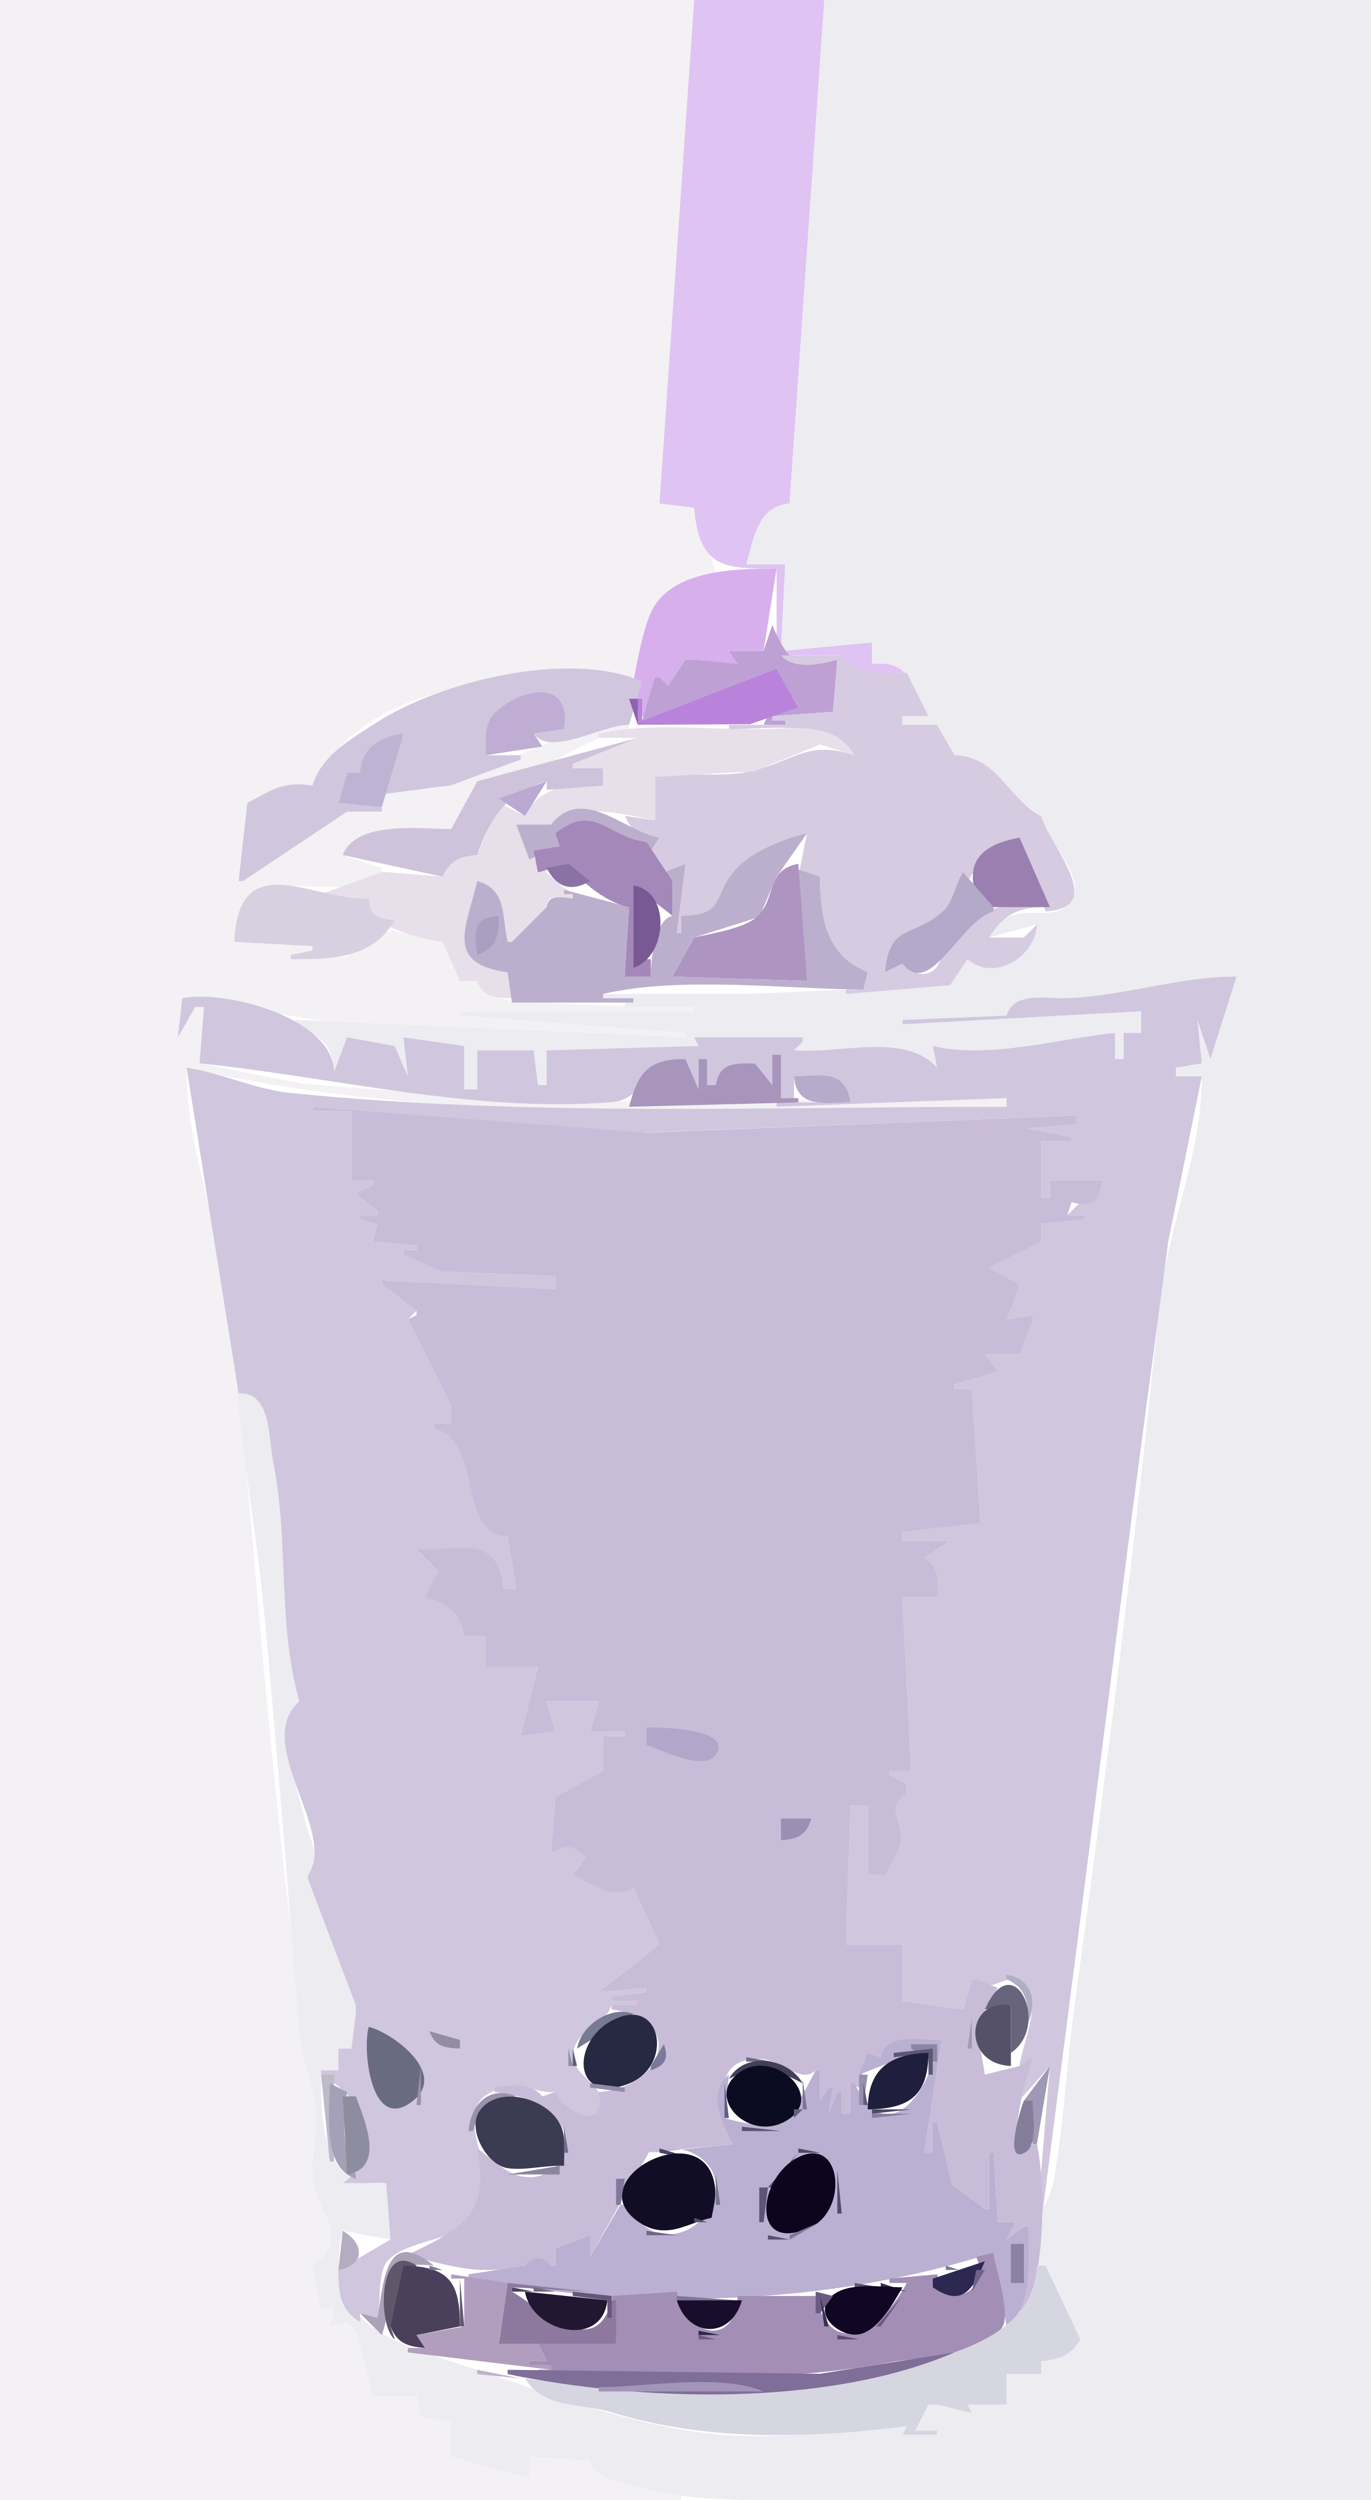 <?xml version="1.0" standalone="yes"?>
<svg width="316" height="576">
<path style="fill:#f3f1f4; stroke:none;" d="M0 0L0 576L157 576L157 575C150.608 572.145 140.04 573.609 136 567L122 566L122 571L120 568L104 566L104 558L97 557L96 552L86 552L82 537L80 535L76 536L77 532L74 532L72 522C81.857 517.536 73.783 508.871 72.38 501.999C71.295 496.687 73.253 491.353 72.91 486C72.238 475.506 69.648 464.523 68.282 454C61.898 404.849 58.513 355.172 53.83 306C51.852 285.223 43.058 267.021 43 246C104.838 260.183 168.865 255 232 255L232 253L124 253.91L70 249.714L46 245L47 232L45 232L41 239L42 230L84 236.83L158 239L158 238L106 234L106 233L160 233L160 232C147.701 232 135.296 231.5 123 230.961C118.141 230.747 112.604 230.458 110 226L106 226L102 217L90.13 214.318L79.91 220.401L67 221L67 220L72 219L72 218L54 217C55.853 194.496 75.714 210.499 88 201L88 200L79 197C83.411 189.444 96.218 191 104 191L110 180C121.501 181.974 133.649 169.709 145 168L145 167C130.46 167 117.165 175.969 103.946 180.656C98.828 182.47 93.292 181.363 88 183L88 187L80 187L56 203L55 203L57 185L72 181C85.962 154.071 123.618 155.93 149 156C149 142.559 151.668 136.276 165 132L160 117L152 116L160 0L0 0z"/>
<path style="fill:#dfc3f3; stroke:none;" d="M160 0L152 116L160 117C161.162 131.107 167.173 131.033 179 131L179 151L194 151C195.673 156.721 204.156 155 209 155L209 159L210 159C209.787 152.604 206.844 151.967 201 153L201 148L180 150L181 130L172 130C174.192 124.284 175.037 117.133 182 116L190 0L160 0z"/>
<path style="fill:#edecf1; stroke:none;" d="M190 0L182 116C174.66 116.584 173.72 123.94 172 130L181 130L180 150L201 148L201 153C210.25 152.054 209.76 158.26 214 165L208 165L208 167L216 167L220 174L240 188C240.814 193.614 250.592 201.764 246.932 207.562C242.983 213.819 232.378 205.924 228 216L239 213C238.466 220.196 229.393 225.771 223 221L219 227L173 228.981L139 229L139 230L146 230L146 231L144 231L144 232L160 232L160 233L106 233L106 234L158 238L158 239L68 235L68 236C73.476 238.473 76.795 240.701 77 247C80.189 244.99 80.573 242.626 80 239L91 241L94 248L93 239L107 241L107 251L110 251L110 242L123 242L124 250L126 250L126 242L161 241L160 239L185 239L185 240L183 242C194.917 243.966 206.112 238.623 216 246L215 241C226.994 244.537 244.937 240.043 257 238L257 244L259 244L259 238L263 238L263 233L208 236L208 235L232 234C235.194 228.779 241.608 230.197 247 229.961C259.838 229.398 272.089 225.009 285 225L279 244L276 235L277 245L271 246L271 248L277 248C277 266.598 269.005 282.666 267.171 301C261.726 355.42 254.789 409.916 247.424 464C245.678 476.814 245.158 490.32 242.726 503C241.782 507.92 237.686 511.775 238.207 517C238.729 522.234 244.93 536.636 249 539L240 544L240 547L232 547L232 554L223 554L224 556L216 554L215 554L214 554L211 560L216 560L216 561L208 561L209 559C194.575 560.099 179.6 562.243 165 560.83C145.879 558.98 127.737 551.901 110 546.025C92.815 540.332 73.65 536.472 79 514L90 516L89 503C73.912 504.854 74 488.289 74 477L78 477L78 472L81 472L82 464L82 463L82 462L71 433L71 432C74.572 428.83 71.364 423.934 70.458 420C68.634 412.08 63.468 399.295 69 392C65.24 373.834 66.643 355.022 63.195 337C62.108 331.315 62.7 319.534 55 321L55 304L54 304C54 326.939 58.668 348.292 60.83 371C63.932 403.568 66.408 436.239 69.093 469C69.569 474.796 72.328 480.128 72.826 486C73.31 491.698 71.196 497.282 72.38 502.996C73.933 510.494 80.812 516.139 72 522L74 532L77 532L76 536L80 535L82 537L86 552L96 552L97 557L104 558L104 566L122 571L122 566L136 567C137.234 571.22 142.139 571.484 146 572.662C156.967 576.009 167.604 576 179 576L316 576L316 0L190 0z"/>
<path style="fill:#d7afed; stroke:none;" d="M145 161L148 165L149 165L151 156L152 156L154 158L158 152L159 152L160 152L160 154L170 153L168 150L176 150L179 131C170.307 131.006 156.421 131.131 150.985 139.376C147.814 144.184 146.666 155.292 145 161z"/>
<path style="fill:#bea0d4; stroke:none;" d="M178 144L176 150L168 150L170 153L160 152L159 152L158 152L154 158L152 156L151 156L148 166L179 154L184 163C180.014 163.047 177.584 163.06 176 167L181 167L181 166L178 166L178 165L192 164L193 152C183.288 154.312 181.515 152.127 178 144z"/>
<path style="fill:#d7cbe1; stroke:none;" d="M180 151C182.924 154.346 189.092 153.155 193 152L192 164L178 165L178 166L181 166L181 167L168 167L168 168C178.381 168 189.195 165.553 197 174C185.928 170.442 183.485 175.284 172.961 177.698C165.92 179.312 158.21 177.661 151 179L151 189L144 188C145.742 191.847 147.892 192.623 152 193L150 196L150 197L153 201L158 199L156 215L157 215L157 211C168.094 210.968 164.213 206.564 170.358 200.302C174.179 196.409 180.902 193.677 186 192L184 202L189 202C189 211.067 189.584 221.405 200 224L199 228L195 228L195 229L219 227L223 221C229.221 226.433 238.764 220.274 239 213L236 216L228 216C231.069 211.125 234.213 209.172 240 209L240 208C232.231 208.021 224.475 209.463 219.144 215.704C217.184 218 217.388 222.371 214.683 223.878C212.151 225.289 209.812 223.567 208 222L204 224C205.489 213.009 211.131 216.34 217.597 210.232C224.565 203.652 223.887 196.202 235 193L241 210C255.657 209.188 241.696 194.589 240 188C232.054 183.964 230.16 174.329 220 174L216 167L208 167L208 165L214 165L209 155C203.66 155 197.126 156.109 194 151L180 151z"/>
<path style="fill:#b983db; stroke:none;" d="M148 166L148 161L147 161L147 167L172.896 166.853L184 163L179 154L148 166z"/>
<path style="fill:#d0c6de; stroke:none;" d="M72 181C65.283 179.892 62.586 182.082 57 185L55 203L56 203L80 187L88 187L88 186L78 185L80 178L83 178C83.873 172.534 87.917 170.308 93 169L88 183L103.946 180.941L120 175L120 174L112 174C112.041 162.402 130.797 152.492 130 168L123 169C126.89 174.5 138.543 167.001 145 167L148 157C130.983 149.659 101.346 157.022 86.715 166.52C80.93 170.275 74.248 173.879 72 181z"/>
<path style="fill:#bfadd3; stroke:none;" d="M112 174L125 172L123 169L130 168C131.802 156.337 120.503 158.411 114.317 164.013C111.471 166.59 112.003 170.508 112 174z"/>
<path style="fill:#8d63ab; stroke:none;" d="M145 161L147 167L147 161L145 161z"/>
<path style="fill:#e7dfea; stroke:none;" d="M138 169L138 170L147 170L132 176L132 177L139 177L139 181C131.659 181 124.673 180.519 121 188L115 185L110 197C105.782 197.128 103.218 197.69 102 202L88.174 200.856L74 206L74 207L85 207C84.023 213.396 96.731 216.314 102 217L106 226L110 226C111.366 229.884 114.184 229.907 118 230L117 224C102.508 220.768 108.506 214.04 110 203C116.49 205.917 115.257 211.107 117 217L118 217L126 209C126 205.596 129.276 206.926 132 207L132 206C125.969 201.862 121.556 196.894 119 190L127 190C133.291 184.672 143.473 187.603 151 189L151 179L173.91 177.698L189 171.548L197 174C192.265 166.259 183.686 167.834 176 167.985C162.908 168.241 151.067 166.304 138 169z"/>
<path style="fill:#beb3d3; stroke:none;" d="M83 178L80 178L78 185L88 186L93 169C87.514 169.874 83.461 172.144 83 178z"/>
<path style="fill:#cfc3db; stroke:none;" d="M110 180L104 191C96.791 191 82.054 189.016 79 197L102 202C103.741 198.221 105.928 197.279 110 197C113.052 188.12 116.885 182.644 126 180L126 182L139 181L139 177L132 177L132 176L147 170L110 180z"/>
<path style="fill:#bba9d1; stroke:none;" d="M115 184L121 188L126 180L115 184z"/>
<path style="fill:#bcafcd; stroke:none;" d="M127 190L119 190L122 198L129 195L128 192C137.948 186.494 139.492 193.474 149 194C149.502 198.493 151.033 200.823 155 203L155 211C150.903 211.878 150.017 220.995 150 225L144 225L145 209L130 205L130 206L132 206L132 207C129.237 206.768 126.446 205.916 126 209L118 217L117 217C115.615 211.182 116.921 204.909 110 203C107.539 213.613 102.356 222.063 117 224L118 231L146 231L146 230L139 230L139 229C156.897 224.887 180.606 227.848 199 228L200 224C190.343 220.187 189.001 211.395 189 202L183 200L186 226L155 225L160 216L175.062 211.258L178.85 202.224L186 192C180.71 193.229 173.294 196.167 169.576 200.302C164.119 206.373 167.413 210.906 157 211L157 215L156 215L158 199L153 201L150 197L150 196L152 193C144.209 191.75 134.252 180.712 127 190z"/>
<path style="fill:#a488b9; stroke:none;" d="M128 192L129 195L123 196L124 201L131 199C133.421 203.079 140.276 208.236 145 209L144 225L150 225L150 221L149 221L146 223L146 204L155 211L155 203L149 194C140.022 192.99 137.107 184.85 128 192z"/>
<path style="fill:#9a80b0; stroke:none;" d="M226 209L242 209L235 193C224.737 194.829 221.934 199.911 226 209z"/>
<path style="fill:#8a72a6; stroke:none;" d="M126 200C128.247 204.451 131.642 205.589 136 203L131 199L126 200z"/>
<path style="fill:#ae94c1; stroke:none;" d="M160 216L155 225L186 226L184 199C176.216 200.619 179.152 206.918 174.436 211.258C171.579 213.888 163.842 215.132 160 216z"/>
<path style="fill:#b4a9c9; stroke:none;" d="M222 201C220.208 203.584 219.702 207.755 217.513 209.812C210.795 216.125 204.939 212.518 204 224L208 222C214.368 230.364 221.419 211.996 229 210L229 209L222 201z"/>
<path style="fill:#d7d0e0; stroke:none;" d="M54 217L72 218L72 219L67 220L67 221C76.18 221 85.771 221.06 91 212C87.158 211.707 85.186 211.064 85 207C72.292 207.707 54.976 194.676 54 217z"/>
<path style="fill:#785994; stroke:none;" d="M146 204L146 223C153.785 220.436 154.819 205.467 146 204z"/>
<path style="fill:#ac9ebf; stroke:none;" d="M110 220C114.596 218.31 114.945 215.605 115 211C108.865 211.478 109.355 214.753 110 220z"/>
<path style="fill:#d0c6de; stroke:none;" d="M232 234L208 235L208 236L263 233L263 238L259 238L259 244L257 244L257 238C243.916 239.301 228.08 244.078 215 241L216 246C208.536 237.765 193.679 242.891 183 242L185 240L185 239L160 239L161 241L126 242L126 250L124 250L123 242L110 242L110 251L107 251L107 241L93 239L94 248L91 241L80 239L77 247C76.854 234.65 52.276 227.992 42 230L41 239L45 232L47 232L46 245C77.104 248.182 109.169 256.458 140.96 253.945C149.22 253.292 148.073 244.035 158 244L161 251L161 244L163 244L163 250L165 250C166.428 245.298 169.461 245.054 174 245L178 250L178 243L180 243L180 253L183 253L183 248C189.036 247.955 194.196 247.043 196 254L179 254L179 255L232 253L232 255C176.863 255 121.992 257.328 67 251.829C58.677 250.997 51.185 247.204 43 246L55 321C62.595 320.715 61.817 331.17 62.996 337C66.652 355.08 63.882 373.965 69 392C58.041 401.564 77.886 422.1 71 432L71 433L82 462L82 463L82 464L81 472L78 472L78 477L74 477L74 478C84.029 483.348 89.334 495.579 79 503L89 503L90 516L78 523C78.018 528.232 78.26 532.077 83 535L83 533L87 534C87.891 530.256 86.812 523.416 89.603 520.603C94.266 515.904 106.528 515.991 110.817 510.397C117.34 501.891 99.432 482.846 117.999 480.823C121.505 480.441 124.559 482.353 128 482C128.997 485.388 137.746 492.828 138.94 485.721C139.841 480.36 130.792 477.944 132.203 472.389C133.508 467.253 139.385 466.645 141 462L147 462L147 461L141 461L141 460L149 459L149 458L138 459L152 448L146 435L132 432L135 428C132.622 424.159 130.357 424.133 127 427L128 414L139 408L139 400L144 400L144 399L136 399L138 392L126 392L128 399L120 400L124 384L112 384L112 377L107 377C107.532 371.398 103.156 368.702 98 368L101 366L101 362L96 357C105.12 358.46 113.905 352.789 116 366L119 366L117 354C105.25 352.676 112.513 331.123 100 329L100 328L104 328L104 324L94 304L96 302L88 296L88 295L128 297L128 294L102 293C99.71 289.266 97.208 289.05 93 289L93 288L96 288L96 287L86 286L87 282L83 281L83 280L87 280L87 279L82 275L86 273L86 272L81 272L81 256L72 256L72 255L148 260.961L248 257L248 259L237 260L247 262L247 263L240 263L240 276L242 276L242 272L254 272L246 280L250 280L250 281L240 282L240 286L237 285L228 292L235 296L232 298L232 304L238 303L238 304L235 304L235 312L227 312L230 316L220 319L220 320L224 320L226 351L208 353L208 355L219 355L213 359L216 368L208 368L210 408L205 408L205 409L209 411L209 412L209 413C202.813 416.244 207.739 419.197 207.117 424.09C206.776 426.778 204.715 429.34 204 432L200 432L200 416L196 416L195 448L208 448L208 461L222 463L224 456L225 456C228.343 459.766 231.198 454.797 234.941 456.302C241.466 458.924 235.408 471.325 235 476L236 476L238 474L234 485L242 476L239 512L240 512L248.129 449L261.171 347L269.275 286L277 248L271 248L271 246L277 245L276 235L279 244L285 225C271.725 225 259.184 229.488 246 229.981C241.271 230.158 233.647 228.369 232 234z"/>
<path style="fill:#a795bb; stroke:none;" d="M178 243L178 250L174 245C169.345 245.016 165.872 244.775 165 250L163 250L163 244L161 244L161 251L158 244C149.634 244.006 147.101 246.875 145 255L184 254L184 253L180 253L180 243L178 243z"/>
<path style="fill:#b8aacb; stroke:none;" d="M183 248C183.583 255.481 190.03 254 196 254C194.873 246.261 189.172 247.873 183 248z"/>
<path style="fill:#c9bcd8; stroke:none;" d="M72 255L72 256L81 256L81 272L86 272L86 273L82 275L87 279L87 280L83 280L83 281L87 282L86 286L96 287L96 288L93 288L93 289L102 293L128 294L128 297L88 295L88 296L96 302L96 303L94 304L104 324L104 328L100 328L100 329C111.931 332.683 105.048 353.338 117 354L119 366L116 366C114.804 352.836 105.218 357.591 96 357L101 362L98 368C102.937 369.164 106.465 371.771 107 377L112 377L112 384L124 384L120 400L128 399L126 392L138 392L136 399L144 399L144 400L139 400L139 408L128 414L127 427C130.524 424.816 132.126 425.002 135 428L132 432C136.919 434.221 140.587 437.624 146 435L152 448L138 459L149 458L149 459L141 460L141 461L147 461L147 462L141 462L141 463C158.445 465.286 152.827 481.027 138 482C140.059 490.999 130.657 487.429 128 482L125 483C122.257 479.741 117.907 480.355 114 481L114 482C119.755 482.702 126.637 484.479 129.552 490.015C132.991 496.547 126.764 502.948 120 501.397C116.218 500.529 113.122 497.133 110 495C112.679 509.421 107.768 512.955 95 519L95 520C105.79 522.468 110.163 524.216 121 522L127 522L128 522L128 518L136 515L136 520L149.579 495.893L169 494C166.595 487.236 162.901 473.367 176 474.449C179.98 474.778 184.743 480.26 188 477L189 477L189 484L191 481L192 481L191 487L193 482L194 482L194 487L196 487L196 480L198 481L200 473L203 474C204.698 468.502 212.296 470 217 470L213 496L215 496L215 489L216 489L219.318 504.121L227 509L228 509L228 496L229 496L230 512L234 512L232 516L236 513L237 513L235 533L236 533C240.822 524.586 241.08 503.564 239 494L238 494C230.202 500.558 236.936 476.976 238 474L235 476L227 478C225.435 467.836 223.958 467.705 230 458L225 456L224 456L222 463L208 461L208 448L195 448L196 416L200 416L200 432L204 432C205.081 429.508 207.261 426.829 207.543 424.09C208.075 418.921 203.692 417.171 209 413L209 412L209 411L205 409L205 408L210 408L208 368L216 368C216.222 363.954 216.578 361.387 213 359L219 355L208 355L208 353L226 351L224 320L220 320L220 319L230 316L227 312L235 312L238 304L238 303L232 304L235 296L228 292L240 286L240 282L250 281L250 280L246 280L247 277C251.757 278.284 253.337 276.664 254 272L242 272L242 276L240 276L240 263L247 263L247 262L237 260L248 259L248 257L149 260.961L72 255z"/>
<path style="fill:#8b7aa6; stroke:none;" d="M204 275L207 272L204 275z"/>
<path style="fill:#b4a6ca; stroke:none;" d="M149 398L149 402C152.292 403.178 162.278 408.111 164.914 404.411C169.434 398.065 151.499 398 149 398z"/>
<path style="fill:#9d8eb5; stroke:none;" d="M180 419L180 424C183.952 423.699 185.822 422.882 187 419L180 419z"/>
<path style="fill:#b1adc4; stroke:none;" d="M232 455L232 456C236.558 458.099 236.947 461.282 237 466C239.164 460.84 237.82 455.928 232 455z"/>
<path style="fill:#68647b; stroke:none;" d="M227 463L233 462L233 473C242.38 466.616 233.477 448.072 227 463z"/>
<path style="fill:#555168; stroke:none;" d="M233 476L233 462C222.392 460.276 221.743 475.627 233 476z"/>
<path style="fill:#767a93; stroke:none;" d="M133 472L146 464C140.736 461.952 133.86 466.728 133 472z"/>
<path style="fill:#272942; stroke:none;" d="M142.424 464.897C131.402 469.331 131.613 485.204 144.83 480.121C155.072 476.182 152.731 460.752 142.424 464.897z"/>
<path style="fill:#9f9ab1; stroke:none;" d="M224 465L223 472L224 472L224 465z"/>
<path style="fill:#696b82; stroke:none;" d="M85 467C83.474 472.164 85.476 491.864 95.258 483.972C103.174 477.586 90.325 468.283 85 467z"/>
<path style="fill:#928da3; stroke:none;" d="M99 468C100.243 471.538 102.431 471.803 106 472L106 470L99 468z"/>
<path style="fill:#bab0d2; stroke:none;" d="M203 474L200 473L198 478L216 471C214.33 482.147 204.249 495.698 197 480L196 480L196 487L194 487L194 482L193 482L191 487L192 481L191 481L189 484L189 477L188 477C181.937 488.631 180.279 491.773 167 488L168 478C162.844 482.482 166.477 489.22 169 494L150 496C152.852 495.472 156.056 494.586 158.871 495.745C171.626 501 162.052 517.671 151.17 514.343C148.24 513.446 145.888 510.239 144 508L143 508L136 520L136 515L128 518L128 522L127 522C125.053 519.769 122.947 519.769 121 522L108 524L108 525C147.663 532.364 190.511 531.333 229 519L232 536C238.299 531.605 237 519.824 237 513L236 513L232 516L234 512L230 512L229 496L228 496L228 509L227 509L219.318 503.431L216 489L215 489L215 496L213 496L217 470C212.304 470 204.158 468.266 203 474z"/>
<path style="fill:#7a7999; stroke:none;" d="M153 471L150 476L150 477C153.231 475.93 154.241 474.264 153 471z"/>
<path style="fill:#8c85a4; stroke:none;" d="M210 471L210 472L215 475L216 475L216 471L210 471z"/>
<path style="fill:#918da6; stroke:none;" d="M131 472L131 476L132 476L131 472z"/>
<path style="fill:#605c75; stroke:none;" d="M132 472L132 476L133 476L132 472z"/>
<path style="fill:#5b5875; stroke:none;" d="M206 473L206 474L214 473L214 478L215 478L215 472L206 473z"/>
<path style="fill:#9b93ab; stroke:none;" d="M234 472L233 475L234 472z"/>
<path style="fill:#1f1e3d; stroke:none;" d="M200 486C209.609 485.919 213.918 482.818 214 473C205.003 473.193 200.032 476.849 200 486z"/>
<path style="fill:#6f6b86; stroke:none;" d="M172 474L172 475L178 475L172 474z"/>
<path style="fill:#433f5a; stroke:none;" d="M168 479C174.732 475.297 178.447 476.571 185 480C181.693 474.034 171.535 472.589 168 479z"/>
<path style="fill:#6a6583; stroke:none;" d="M201 478L204 475L201 478z"/>
<path style="fill:#9792a9; stroke:none;" d="M97 476L96 485L97 485L97 476z"/>
<path style="fill:#0b0c21; stroke:none;" d="M171.148 477.028C161.824 482.53 172.072 493.488 180.811 488.86C190.857 483.541 178.975 472.409 171.148 477.028z"/>
<path style="fill:#9b92af; stroke:none;" d="M227 478L232 477L227 478z"/>
<path style="fill:#9f99b5; stroke:none;" d="M236 484L238 494L239 494L242 476L236 484z"/>
<path style="fill:#7b7897; stroke:none;" d="M147 479L150 477L147 479z"/>
<path style="fill:#bdbbc9; stroke:none;" d="M74 478L76 498L77 498L77 478L74 478z"/>
<path style="fill:#968fae; stroke:none;" d="M198 478L198 485L199 485L200 478L198 478z"/>
<path style="fill:#7b7696; stroke:none;" d="M185 479L185 486L186 486L185 479z"/>
<path style="fill:#a4a0b7; stroke:none;" d="M76 480C76 486.682 74.125 499.301 82 502L82 501C78.789 496.74 79.01 487.072 80 482L76 480z"/>
<path style="fill:#928ca8; stroke:none;" d="M136 480L136 481L144 482L144 481L136 480z"/>
<path style="fill:#635d83; stroke:none;" d="M167 480L167 488L168 488L167 480z"/>
<path style="fill:#635c7b; stroke:none;" d="M199 480L199 485L200 485L199 480z"/>
<path style="fill:#9793ac; stroke:none;" d="M108 491L109 491C110.461 485.842 113.762 483.583 119 483C112.721 480.397 108.461 484.892 108 491z"/>
<path style="fill:#8e8d9f; stroke:none;" d="M79 483L80 501C88.859 499.522 84.074 488.514 82 483L79 483z"/>
<path style="fill:#3b3b53; stroke:none;" d="M130 499C130 496.162 130.442 492.788 129.4 490.09C126.933 483.701 115.141 480.07 110.619 486.228C107.509 490.464 112.154 498.831 117.019 499.554C120.933 500.136 125.861 498.836 130 499z"/>
<path style="fill:#847f9d; stroke:none;" d="M210 486L213 483L210 486z"/>
<path style="fill:#847e9a; stroke:none;" d="M236 484C235.419 485.25 230.998 499.278 236.455 495.824C239.255 494.052 238 486.825 238 484L236 484z"/>
<path style="fill:#787890; stroke:none;" d="M125 485L128 487L125 485z"/>
<path style="fill:#504968; stroke:none;" d="M201 486L201 487L210 486L201 486z"/>
<path style="fill:#676082; stroke:none;" d="M183 486L183 488L185 486L183 486z"/>
<path style="fill:#87809f; stroke:none;" d="M201 487L201 488L210 487L201 487z"/>
<path style="fill:#726d8b; stroke:none;" d="M130 490L130 496L131 496L130 490z"/>
<path style="fill:#56526b; stroke:none;" d="M171 490L171 491L180 491L171 490z"/>
<path style="fill:#68667b; stroke:none;" d="M110 493L112 496L110 493z"/>
<path style="fill:#4b4466; stroke:none;" d="M152 495L152 496L162 498L152 495z"/>
<path style="fill:#51476a; stroke:none;" d="M184 495L184 496L189 496L184 495z"/>
<path style="fill:#504c65; stroke:none;" d="M144 502L150 496L144 502z"/>
<path style="fill:#110d26; stroke:none;" d="M164 511C164.42 508.739 165.077 506.32 164.812 504.002C162.794 486.295 131.808 502.746 148.044 512.486C149.863 513.577 151.89 514.02 154 513.848C157.452 513.567 160.6 511.646 164 511z"/>
<path style="fill:#5b5173; stroke:none;" d="M177 504L178 504L184 496L177 504z"/>
<path style="fill:#0d051d; stroke:none;" d="M184.015 497.032C174.441 501.767 172.886 519.812 186.995 513.061C195.506 508.989 194.016 492.086 184.015 497.032z"/>
<path style="fill:#8a86a1; stroke:none;" d="M117 501L129 501L129 499L117 501z"/>
<path style="fill:#524b6d; stroke:none;" d="M193 500L193 510L194 510L193 500z"/>
<path style="fill:#77718d; stroke:none;" d="M165 501L165 508L166 508L165 501z"/>
<path style="fill:#82789d; stroke:none;" d="M142 502L142 508L143 508L144 502L142 502z"/>
<path style="fill:#5f5474; stroke:none;" d="M175 504L175 512L176 512L177 504L175 504z"/>
<path style="fill:#8a7f9f; stroke:none;" d="M174 507L177 515L174 507z"/>
<path style="fill:#544e6a; stroke:none;" d="M160 511L160 512L163 512L160 511z"/>
<path style="fill:#82769a; stroke:none;" d="M182 515L182 516L189 512L182 515z"/>
<path style="fill:#b4adbf; stroke:none;" d="M79 514L78 523C84.227 521.929 84.021 516.845 79 514z"/>
<path style="fill:#716686; stroke:none;" d="M149 514L149 515L156 515L149 514z"/>
<path style="fill:#5a4f6f; stroke:none;" d="M177 515L177 516L182 516L177 515z"/>
<path style="fill:#8c82a4; stroke:none;" d="M233 517L233 526L236 526L236 517L233 517z"/>
<path style="fill:#aaa2b7; stroke:none;" d="M87 534L83 533L88 538C91.871 527.298 85.669 520.584 100 522C88.697 512.748 88.432 526.284 87 534z"/>
<path style="fill:#a38eb5; stroke:none;" d="M225 520C228.82 527.43 217.897 533.304 216 524L205 525L205 526L209 526C204.06 535.676 191.769 544.908 188 529L170 529C169.475 541.314 157.829 538.077 156 528L141 529L142 540L120 539L120 540L124 540L126 544L122 544L122 545L127 545L127 546L124 546L124 547C151.784 547.23 177.314 549.523 205 544.31C212.039 542.985 226.558 542.907 230.954 536.312C233.088 533.11 229.479 522.966 229 519L225 520z"/>
<path style="fill:#5f5669; stroke:none;" d="M91 539L90 536L96 522C87.001 515.925 87.05 536.243 91 539z"/>
<path style="fill:#2d2851; stroke:none;" d="M215 525L215 527C221.776 531.71 224.31 527.529 227 521L215 525z"/>
<path style="fill:#4a405b; stroke:none;" d="M93 522L90 536C91.544 539.936 93.938 540.628 98 541L96 538L106 536C106 525.953 103.727 522.229 93 522z"/>
<path style="fill:#817790; stroke:none;" d="M99 522L99 523L102 523L99 522z"/>
<path style="fill:#7e7799; stroke:none;" d="M218 522L218 523L221 523L218 522z"/>
<path style="fill:#d6d6e0; stroke:none;" d="M239 522C238.304 537.005 222.304 541.782 210 544.873C180.285 552.339 151.147 551.83 121 548C125.344 555.066 133.878 553.629 141 555.809C163.151 562.591 186.472 561.832 209 559L208 561L216 561L216 560L211 560L214 554L215 554L216 554L224 556L223 554L232 554L232 547L240 547L240 544C244.237 543.615 246.773 542.72 249 539L241 522L239 522z"/>
<path style="fill:#857b94; stroke:none;" d="M102.667 523.333L103.333 523.667L102.667 523.333z"/>
<path style="fill:#6f6588; stroke:none;" d="M216.667 523.333L217.333 523.667L216.667 523.333z"/>
<path style="fill:#6d6189; stroke:none;" d="M225 523L224 528L227 523L225 523z"/>
<path style="fill:#b19ebe; stroke:none;" d="M104 524L104 525L107 525L107 536L96 538L98 541L94 541L94 542L127 546L127 545L122 545L122 544L126 544L124 540L120 538L115 540L117 526L104 524z"/>
<path style="fill:#625974; stroke:none;" d="M106 525L106 536L107 536L106 525z"/>
<path style="fill:#8d799e; stroke:none;" d="M117 526L115 540L142 540L142 530L141 530C137.226 544.434 124.315 531.541 118 528L118 527L136 528L117 526z"/>
<path style="fill:#625478; stroke:none;" d="M197 526L197 527L203 527L197 526z"/>
<path style="fill:#392b4f; stroke:none;" d="M203 526L203 527L209 528L203 526z"/>
<path style="fill:#4f4260; stroke:none;" d="M118 527L118 528L123 528L118 527z"/>
<path style="fill:#726785; stroke:none;" d="M123 527L123 528L128 528L123 527z"/>
<path style="fill:#110624; stroke:none;" d="M208 527C203.378 527 195.312 525.62 191.618 529.089C187.187 533.252 193.527 538.52 197.899 537.847C202.216 537.183 206.014 530.535 208 527z"/>
<path style="fill:#211732; stroke:none;" d="M121 528C122.568 537.329 138.71 541.215 140 530L121 528z"/>
<path style="fill:#66567a; stroke:none;" d="M132 528L132 529L140 530L140 534L141 534L141 529L132 528z"/>
<path style="fill:#6a5b84; stroke:none;" d="M188 528L188 533L189 533L192 529L188 528z"/>
<path style="fill:#7f7695; stroke:none;" d="M156 529L156 530L170 530L156 529z"/>
<path style="fill:#3b2c55; stroke:none;" d="M189 529L190 536L191 536L189 529z"/>
<path style="fill:#695980; stroke:none;" d="M202 536L203 536L208 529L202 536z"/>
<path style="fill:#180d2b; stroke:none;" d="M156 530C158.625 538.623 168.444 538.999 171 530L156 530z"/>
<path style="fill:#332848; stroke:none;" d="M161 537L161 538L166 538L161 537z"/>
<path style="fill:#6c5e81; stroke:none;" d="M161 538L161 539L165 539L161 538z"/>
<path style="fill:#5d4d72; stroke:none;" d="M193 538L193 539L198 539L193 538z"/>
<path style="fill:#8a8393; stroke:none;" d="M92.667 540.333L93.333 540.667L92.667 540.333z"/>
<path style="fill:#7f6e98; stroke:none;" d="M117 546L117 547C147.734 553.34 190.615 554.643 220 542L189 546.925L117 546z"/>
<path style="fill:#bfb3cb; stroke:none;" d="M110 546L110 547L120 548L110 546z"/>
<path style="fill:#a395b9; stroke:none;" d="M138 550L138 551L176 551C165.964 546.789 148.911 550 138 550z"/>
</svg>
